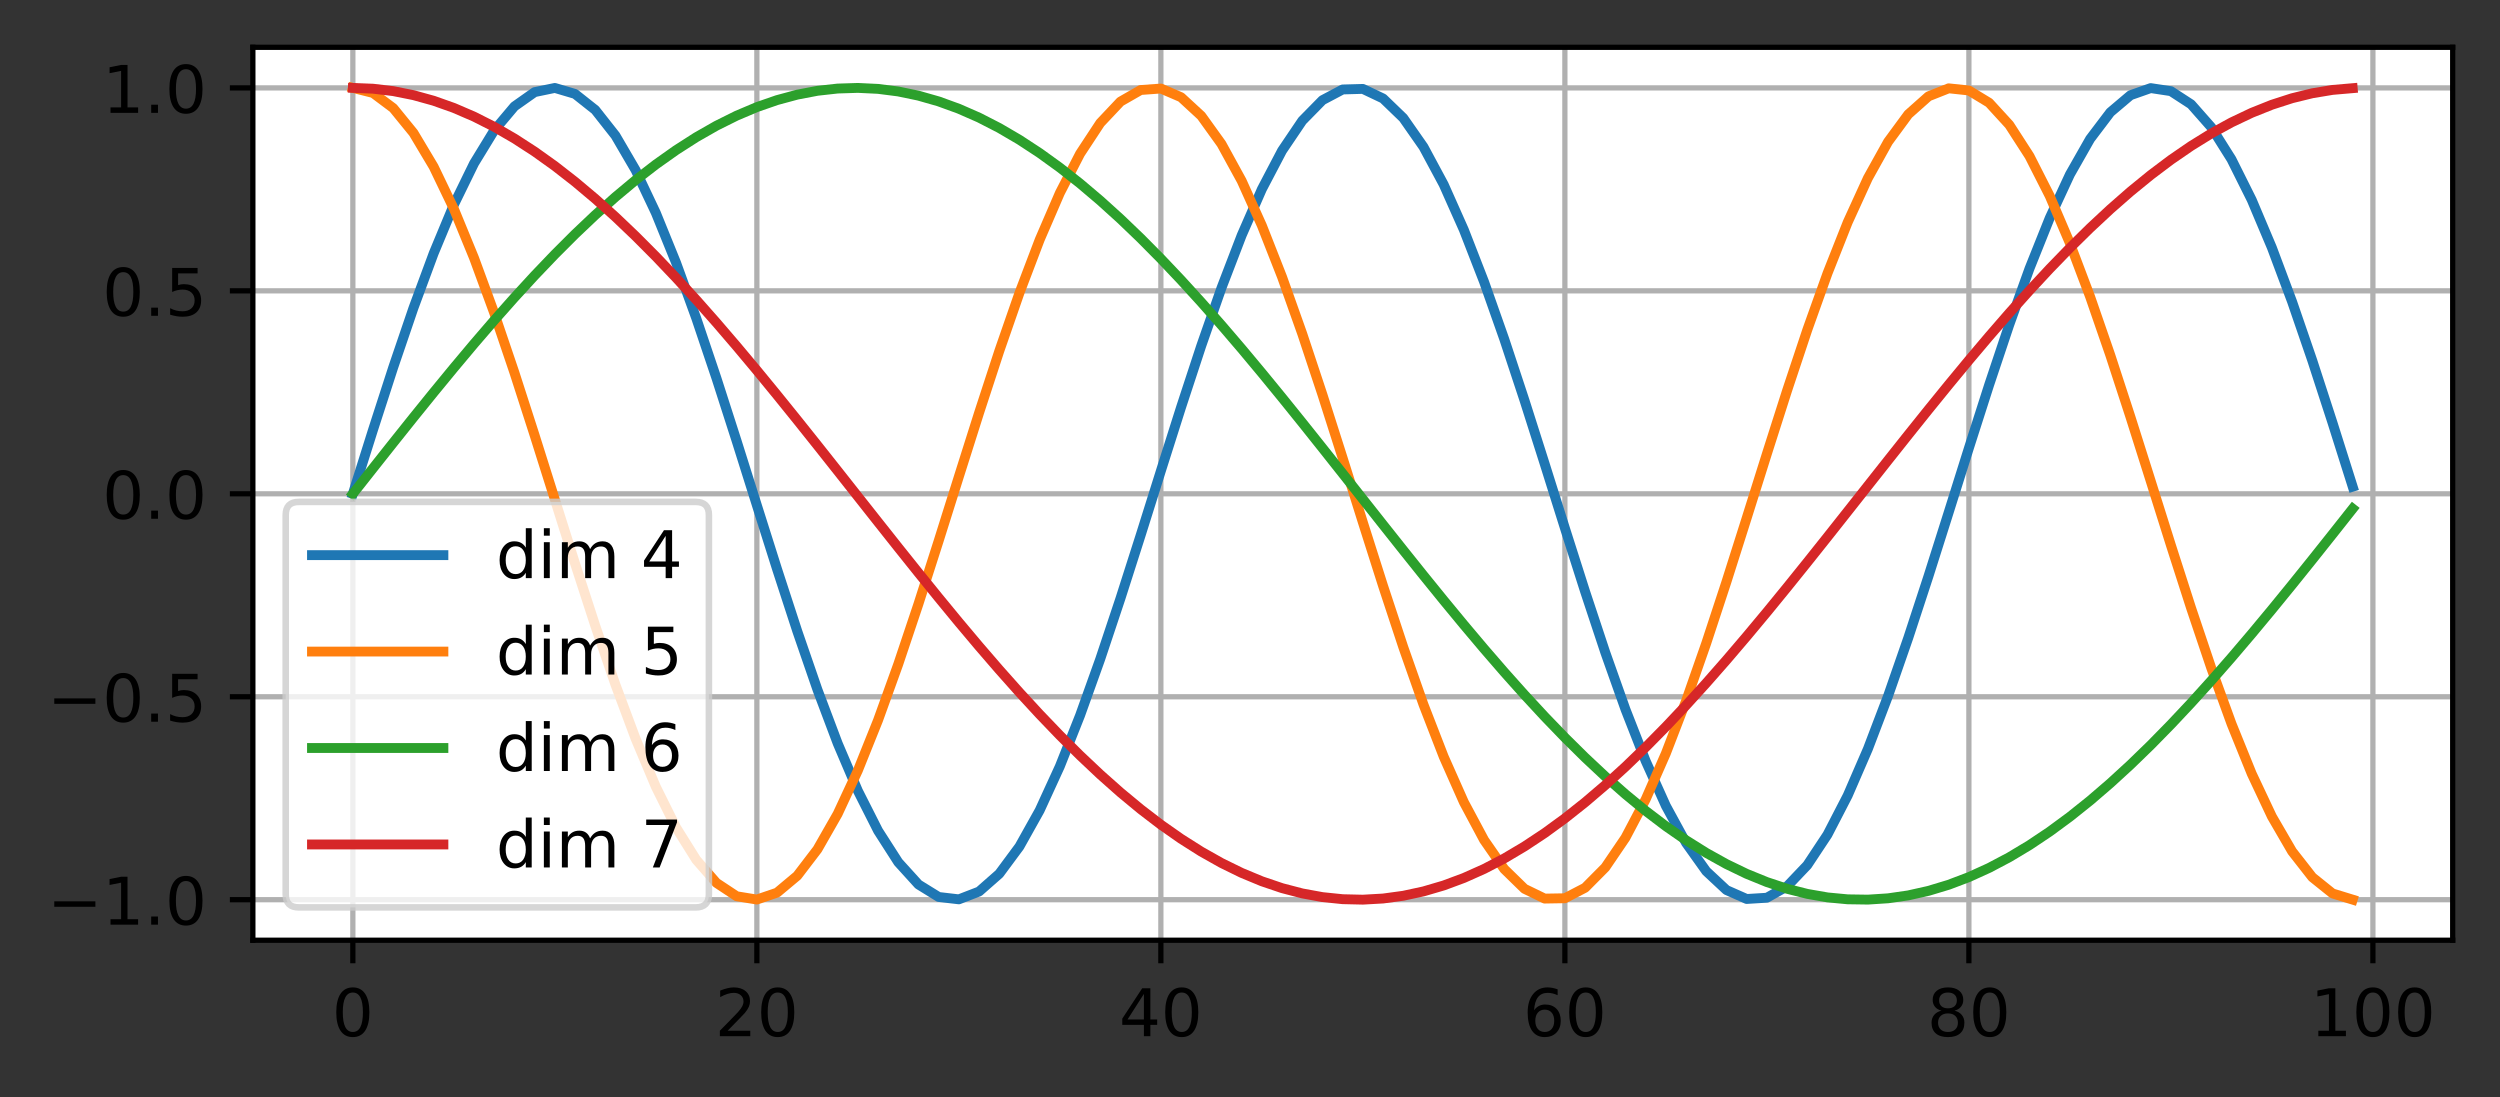 <?xml version="1.0" encoding="utf-8" standalone="no"?>
<!DOCTYPE svg PUBLIC "-//W3C//DTD SVG 1.1//EN"
  "http://www.w3.org/Graphics/SVG/1.1/DTD/svg11.dtd">
<!-- Created with matplotlib (https://matplotlib.org/) -->
<svg height="166.978pt" version="1.1" viewBox="0 0 380.483 166.978" width="380.483pt" xmlns="http://www.w3.org/2000/svg" xmlns:xlink="http://www.w3.org/1999/xlink">
 <rect x="0" y="0" width="380.483" height="166.978" fill="#333333" stroke="none"/>
 <defs>
  <style type="text/css">
*{stroke-linecap:butt;stroke-linejoin:round;}
  </style>
 </defs>
 <g id="figure_1">
  <g id="patch_1">
   <path d="M -0 166.978 
L 380.483 166.978 
L 380.483 0 
L -0 0 
z
" style="fill:none;"/>
  </g>
  <g id="axes_1">
   <g id="patch_2">
    <path d="M 38.483 143.1 
L 373.283 143.1 
L 373.283 7.2 
L 38.483 7.2 
z
" style="fill:#ffffff;"/>
   </g>
   <g id="matplotlib.axis_1">
    <g id="xtick_1">
     <g id="line2d_1">
      <path clip-path="url(#pd95109dff1)" d="M 53.701 143.1 
L 53.701 7.2 
" style="fill:none;stroke:#b0b0b0;stroke-linecap:square;stroke-width:0.8;"/>
     </g>
     <g id="line2d_2">
      <defs>
       <path d="M 0 0 
L 0 3.5 
" id="ma8c81b1898" style="stroke:#000000;stroke-width:0.8;"/>
      </defs>
      <g>
       <use style="stroke:#000000;stroke-width:0.8;" x="53.701" xlink:href="#ma8c81b1898" y="143.1"/>
      </g>
     </g>
     <g id="text_1">
      <!-- 0 -->
      <defs>
       <path d="M 31.781 66.406 
Q 24.172 66.406 20.328 58.906 
Q 16.5 51.422 16.5 36.375 
Q 16.5 21.391 20.328 13.891 
Q 24.172 6.391 31.781 6.391 
Q 39.453 6.391 43.281 13.891 
Q 47.125 21.391 47.125 36.375 
Q 47.125 51.422 43.281 58.906 
Q 39.453 66.406 31.781 66.406 
z
M 31.781 74.219 
Q 44.047 74.219 50.516 64.516 
Q 56.984 54.828 56.984 36.375 
Q 56.984 17.969 50.516 8.266 
Q 44.047 -1.422 31.781 -1.422 
Q 19.531 -1.422 13.062 8.266 
Q 6.594 17.969 6.594 36.375 
Q 6.594 54.828 13.062 64.516 
Q 19.531 74.219 31.781 74.219 
z
" id="DejaVuSans-48"/>
      </defs>
      <g transform="translate(50.52 157.698)scale(0.1 -0.1)">
       <use xlink:href="#DejaVuSans-48"/>
      </g>
     </g>
    </g>
    <g id="xtick_2">
     <g id="line2d_3">
      <path clip-path="url(#pd95109dff1)" d="M 115.189 143.1 
L 115.189 7.2 
" style="fill:none;stroke:#b0b0b0;stroke-linecap:square;stroke-width:0.8;"/>
     </g>
     <g id="line2d_4">
      <g>
       <use style="stroke:#000000;stroke-width:0.8;" x="115.189" xlink:href="#ma8c81b1898" y="143.1"/>
      </g>
     </g>
     <g id="text_2">
      <!-- 20 -->
      <defs>
       <path d="M 19.188 8.297 
L 53.609 8.297 
L 53.609 0 
L 7.328 0 
L 7.328 8.297 
Q 12.938 14.109 22.625 23.891 
Q 32.328 33.688 34.812 36.531 
Q 39.547 41.844 41.422 45.531 
Q 43.312 49.219 43.312 52.781 
Q 43.312 58.594 39.234 62.25 
Q 35.156 65.922 28.609 65.922 
Q 23.969 65.922 18.812 64.312 
Q 13.672 62.703 7.812 59.422 
L 7.812 69.391 
Q 13.766 71.781 18.938 73 
Q 24.125 74.219 28.422 74.219 
Q 39.75 74.219 46.484 68.547 
Q 53.219 62.891 53.219 53.422 
Q 53.219 48.922 51.531 44.891 
Q 49.859 40.875 45.406 35.406 
Q 44.188 33.984 37.641 27.219 
Q 31.109 20.453 19.188 8.297 
z
" id="DejaVuSans-50"/>
      </defs>
      <g transform="translate(108.826 157.698)scale(0.1 -0.1)">
       <use xlink:href="#DejaVuSans-50"/>
       <use x="63.623" xlink:href="#DejaVuSans-48"/>
      </g>
     </g>
    </g>
    <g id="xtick_3">
     <g id="line2d_5">
      <path clip-path="url(#pd95109dff1)" d="M 176.676 143.1 
L 176.676 7.2 
" style="fill:none;stroke:#b0b0b0;stroke-linecap:square;stroke-width:0.8;"/>
     </g>
     <g id="line2d_6">
      <g>
       <use style="stroke:#000000;stroke-width:0.8;" x="176.676" xlink:href="#ma8c81b1898" y="143.1"/>
      </g>
     </g>
     <g id="text_3">
      <!-- 40 -->
      <defs>
       <path d="M 37.797 64.312 
L 12.891 25.391 
L 37.797 25.391 
z
M 35.203 72.906 
L 47.609 72.906 
L 47.609 25.391 
L 58.016 25.391 
L 58.016 17.188 
L 47.609 17.188 
L 47.609 0 
L 37.797 0 
L 37.797 17.188 
L 4.891 17.188 
L 4.891 26.703 
z
" id="DejaVuSans-52"/>
      </defs>
      <g transform="translate(170.314 157.698)scale(0.1 -0.1)">
       <use xlink:href="#DejaVuSans-52"/>
       <use x="63.623" xlink:href="#DejaVuSans-48"/>
      </g>
     </g>
    </g>
    <g id="xtick_4">
     <g id="line2d_7">
      <path clip-path="url(#pd95109dff1)" d="M 238.164 143.1 
L 238.164 7.2 
" style="fill:none;stroke:#b0b0b0;stroke-linecap:square;stroke-width:0.8;"/>
     </g>
     <g id="line2d_8">
      <g>
       <use style="stroke:#000000;stroke-width:0.8;" x="238.164" xlink:href="#ma8c81b1898" y="143.1"/>
      </g>
     </g>
     <g id="text_4">
      <!-- 60 -->
      <defs>
       <path d="M 33.016 40.375 
Q 26.375 40.375 22.484 35.828 
Q 18.609 31.297 18.609 23.391 
Q 18.609 15.531 22.484 10.953 
Q 26.375 6.391 33.016 6.391 
Q 39.656 6.391 43.531 10.953 
Q 47.406 15.531 47.406 23.391 
Q 47.406 31.297 43.531 35.828 
Q 39.656 40.375 33.016 40.375 
z
M 52.594 71.297 
L 52.594 62.312 
Q 48.875 64.062 45.094 64.984 
Q 41.312 65.922 37.594 65.922 
Q 27.828 65.922 22.672 59.328 
Q 17.531 52.734 16.797 39.406 
Q 19.672 43.656 24.016 45.922 
Q 28.375 48.188 33.594 48.188 
Q 44.578 48.188 50.953 41.516 
Q 57.328 34.859 57.328 23.391 
Q 57.328 12.156 50.688 5.359 
Q 44.047 -1.422 33.016 -1.422 
Q 20.359 -1.422 13.672 8.266 
Q 6.984 17.969 6.984 36.375 
Q 6.984 53.656 15.188 63.938 
Q 23.391 74.219 37.203 74.219 
Q 40.922 74.219 44.703 73.484 
Q 48.484 72.75 52.594 71.297 
z
" id="DejaVuSans-54"/>
      </defs>
      <g transform="translate(231.801 157.698)scale(0.1 -0.1)">
       <use xlink:href="#DejaVuSans-54"/>
       <use x="63.623" xlink:href="#DejaVuSans-48"/>
      </g>
     </g>
    </g>
    <g id="xtick_5">
     <g id="line2d_9">
      <path clip-path="url(#pd95109dff1)" d="M 299.651 143.1 
L 299.651 7.2 
" style="fill:none;stroke:#b0b0b0;stroke-linecap:square;stroke-width:0.8;"/>
     </g>
     <g id="line2d_10">
      <g>
       <use style="stroke:#000000;stroke-width:0.8;" x="299.651" xlink:href="#ma8c81b1898" y="143.1"/>
      </g>
     </g>
     <g id="text_5">
      <!-- 80 -->
      <defs>
       <path d="M 31.781 34.625 
Q 24.75 34.625 20.719 30.859 
Q 16.703 27.094 16.703 20.516 
Q 16.703 13.922 20.719 10.156 
Q 24.75 6.391 31.781 6.391 
Q 38.812 6.391 42.859 10.172 
Q 46.922 13.969 46.922 20.516 
Q 46.922 27.094 42.891 30.859 
Q 38.875 34.625 31.781 34.625 
z
M 21.922 38.812 
Q 15.578 40.375 12.031 44.719 
Q 8.5 49.078 8.5 55.328 
Q 8.5 64.062 14.719 69.141 
Q 20.953 74.219 31.781 74.219 
Q 42.672 74.219 48.875 69.141 
Q 55.078 64.062 55.078 55.328 
Q 55.078 49.078 51.531 44.719 
Q 48 40.375 41.703 38.812 
Q 48.828 37.156 52.797 32.312 
Q 56.781 27.484 56.781 20.516 
Q 56.781 9.906 50.312 4.234 
Q 43.844 -1.422 31.781 -1.422 
Q 19.734 -1.422 13.25 4.234 
Q 6.781 9.906 6.781 20.516 
Q 6.781 27.484 10.781 32.312 
Q 14.797 37.156 21.922 38.812 
z
M 18.312 54.391 
Q 18.312 48.734 21.844 45.562 
Q 25.391 42.391 31.781 42.391 
Q 38.141 42.391 41.719 45.562 
Q 45.312 48.734 45.312 54.391 
Q 45.312 60.062 41.719 63.234 
Q 38.141 66.406 31.781 66.406 
Q 25.391 66.406 21.844 63.234 
Q 18.312 60.062 18.312 54.391 
z
" id="DejaVuSans-56"/>
      </defs>
      <g transform="translate(293.289 157.698)scale(0.1 -0.1)">
       <use xlink:href="#DejaVuSans-56"/>
       <use x="63.623" xlink:href="#DejaVuSans-48"/>
      </g>
     </g>
    </g>
    <g id="xtick_6">
     <g id="line2d_11">
      <path clip-path="url(#pd95109dff1)" d="M 361.139 143.1 
L 361.139 7.2 
" style="fill:none;stroke:#b0b0b0;stroke-linecap:square;stroke-width:0.8;"/>
     </g>
     <g id="line2d_12">
      <g>
       <use style="stroke:#000000;stroke-width:0.8;" x="361.139" xlink:href="#ma8c81b1898" y="143.1"/>
      </g>
     </g>
     <g id="text_6">
      <!-- 100 -->
      <defs>
       <path d="M 12.406 8.297 
L 28.516 8.297 
L 28.516 63.922 
L 10.984 60.406 
L 10.984 69.391 
L 28.422 72.906 
L 38.281 72.906 
L 38.281 8.297 
L 54.391 8.297 
L 54.391 0 
L 12.406 0 
z
" id="DejaVuSans-49"/>
      </defs>
      <g transform="translate(351.595 157.698)scale(0.1 -0.1)">
       <use xlink:href="#DejaVuSans-49"/>
       <use x="63.623" xlink:href="#DejaVuSans-48"/>
       <use x="127.246" xlink:href="#DejaVuSans-48"/>
      </g>
     </g>
    </g>
   </g>
   <g id="matplotlib.axis_2">
    <g id="ytick_1">
     <g id="line2d_13">
      <path clip-path="url(#pd95109dff1)" d="M 38.483 136.928 
L 373.283 136.928 
" style="fill:none;stroke:#b0b0b0;stroke-linecap:square;stroke-width:0.8;"/>
     </g>
     <g id="line2d_14">
      <defs>
       <path d="M 0 0 
L -3.5 0 
" id="m259e396dda" style="stroke:#000000;stroke-width:0.8;"/>
      </defs>
      <g>
       <use style="stroke:#000000;stroke-width:0.8;" x="38.483" xlink:href="#m259e396dda" y="136.928"/>
      </g>
     </g>
     <g id="text_7">
      <!-- −1.0 -->
      <defs>
       <path d="M 10.594 35.5 
L 73.188 35.5 
L 73.188 27.203 
L 10.594 27.203 
z
" id="DejaVuSans-8722"/>
       <path d="M 10.688 12.406 
L 21 12.406 
L 21 0 
L 10.688 0 
z
" id="DejaVuSans-46"/>
      </defs>
      <g transform="translate(7.2 140.727)scale(0.1 -0.1)">
       <use xlink:href="#DejaVuSans-8722"/>
       <use x="83.789" xlink:href="#DejaVuSans-49"/>
       <use x="147.412" xlink:href="#DejaVuSans-46"/>
       <use x="179.199" xlink:href="#DejaVuSans-48"/>
      </g>
     </g>
    </g>
    <g id="ytick_2">
     <g id="line2d_15">
      <path clip-path="url(#pd95109dff1)" d="M 38.483 106.04 
L 373.283 106.04 
" style="fill:none;stroke:#b0b0b0;stroke-linecap:square;stroke-width:0.8;"/>
     </g>
     <g id="line2d_16">
      <g>
       <use style="stroke:#000000;stroke-width:0.8;" x="38.483" xlink:href="#m259e396dda" y="106.04"/>
      </g>
     </g>
     <g id="text_8">
      <!-- −0.5 -->
      <defs>
       <path d="M 10.797 72.906 
L 49.516 72.906 
L 49.516 64.594 
L 19.828 64.594 
L 19.828 46.734 
Q 21.969 47.469 24.109 47.828 
Q 26.266 48.188 28.422 48.188 
Q 40.625 48.188 47.75 41.5 
Q 54.891 34.812 54.891 23.391 
Q 54.891 11.625 47.562 5.094 
Q 40.234 -1.422 26.906 -1.422 
Q 22.312 -1.422 17.547 -0.641 
Q 12.797 0.141 7.719 1.703 
L 7.719 11.625 
Q 12.109 9.234 16.797 8.062 
Q 21.484 6.891 26.703 6.891 
Q 35.156 6.891 40.078 11.328 
Q 45.016 15.766 45.016 23.391 
Q 45.016 31 40.078 35.438 
Q 35.156 39.891 26.703 39.891 
Q 22.75 39.891 18.812 39.016 
Q 14.891 38.141 10.797 36.281 
z
" id="DejaVuSans-53"/>
      </defs>
      <g transform="translate(7.2 109.84)scale(0.1 -0.1)">
       <use xlink:href="#DejaVuSans-8722"/>
       <use x="83.789" xlink:href="#DejaVuSans-48"/>
       <use x="147.412" xlink:href="#DejaVuSans-46"/>
       <use x="179.199" xlink:href="#DejaVuSans-53"/>
      </g>
     </g>
    </g>
    <g id="ytick_3">
     <g id="line2d_17">
      <path clip-path="url(#pd95109dff1)" d="M 38.483 75.153 
L 373.283 75.153 
" style="fill:none;stroke:#b0b0b0;stroke-linecap:square;stroke-width:0.8;"/>
     </g>
     <g id="line2d_18">
      <g>
       <use style="stroke:#000000;stroke-width:0.8;" x="38.483" xlink:href="#m259e396dda" y="75.153"/>
      </g>
     </g>
     <g id="text_9">
      <!-- 0.0 -->
      <g transform="translate(15.58 78.952)scale(0.1 -0.1)">
       <use xlink:href="#DejaVuSans-48"/>
       <use x="63.623" xlink:href="#DejaVuSans-46"/>
       <use x="95.41" xlink:href="#DejaVuSans-48"/>
      </g>
     </g>
    </g>
    <g id="ytick_4">
     <g id="line2d_19">
      <path clip-path="url(#pd95109dff1)" d="M 38.483 44.265 
L 373.283 44.265 
" style="fill:none;stroke:#b0b0b0;stroke-linecap:square;stroke-width:0.8;"/>
     </g>
     <g id="line2d_20">
      <g>
       <use style="stroke:#000000;stroke-width:0.8;" x="38.483" xlink:href="#m259e396dda" y="44.265"/>
      </g>
     </g>
     <g id="text_10">
      <!-- 0.5 -->
      <g transform="translate(15.58 48.064)scale(0.1 -0.1)">
       <use xlink:href="#DejaVuSans-48"/>
       <use x="63.623" xlink:href="#DejaVuSans-46"/>
       <use x="95.41" xlink:href="#DejaVuSans-53"/>
      </g>
     </g>
    </g>
    <g id="ytick_5">
     <g id="line2d_21">
      <path clip-path="url(#pd95109dff1)" d="M 38.483 13.377 
L 373.283 13.377 
" style="fill:none;stroke:#b0b0b0;stroke-linecap:square;stroke-width:0.8;"/>
     </g>
     <g id="line2d_22">
      <g>
       <use style="stroke:#000000;stroke-width:0.8;" x="38.483" xlink:href="#m259e396dda" y="13.377"/>
      </g>
     </g>
     <g id="text_11">
      <!-- 1.0 -->
      <g transform="translate(15.58 17.176)scale(0.1 -0.1)">
       <use xlink:href="#DejaVuSans-49"/>
       <use x="63.623" xlink:href="#DejaVuSans-46"/>
       <use x="95.41" xlink:href="#DejaVuSans-48"/>
      </g>
     </g>
    </g>
   </g>
   <g id="line2d_23">
    <path clip-path="url(#pd95109dff1)" d="M 53.701 75.153 
L 56.775 65.403 
L 59.85 55.897 
L 62.924 46.875 
L 65.999 38.561 
L 69.073 31.164 
L 72.147 24.87 
L 75.222 19.836 
L 78.296 16.189 
L 81.37 14.02 
L 84.445 13.383 
L 87.519 14.295 
L 90.594 16.732 
L 93.668 20.634 
L 96.742 25.902 
L 99.817 32.404 
L 102.891 39.978 
L 105.965 48.434 
L 109.04 57.56 
L 112.114 67.126 
L 115.189 76.894 
L 118.263 86.618 
L 121.337 96.055 
L 124.412 104.968 
L 127.486 113.133 
L 130.56 120.347 
L 133.635 126.427 
L 136.709 131.222 
L 139.784 134.612 
L 142.858 136.512 
L 145.932 136.873 
L 149.007 135.687 
L 152.081 132.984 
L 155.156 128.831 
L 158.23 123.333 
L 161.304 116.627 
L 164.379 108.881 
L 167.453 100.29 
L 170.527 91.069 
L 173.602 81.449 
L 176.676 71.671 
L 179.751 61.98 
L 182.825 52.62 
L 185.899 43.824 
L 188.974 35.814 
L 192.048 28.79 
L 195.122 22.927 
L 198.197 18.374 
L 201.271 15.245 
L 204.346 13.616 
L 207.42 13.531 
L 210.494 14.99 
L 213.569 17.957 
L 216.643 22.357 
L 219.718 28.081 
L 222.792 34.985 
L 225.866 42.896 
L 228.941 51.616 
L 232.015 60.925 
L 235.089 70.591 
L 238.164 80.371 
L 241.238 90.021 
L 244.313 99.298 
L 247.387 107.97 
L 250.461 115.819 
L 253.536 122.648 
L 256.61 128.287 
L 259.684 132.595 
L 262.759 135.462 
L 265.833 136.818 
L 268.908 136.628 
L 271.982 134.897 
L 275.056 131.668 
L 278.131 127.023 
L 281.205 121.077 
L 284.28 113.981 
L 287.354 105.911 
L 290.428 97.07 
L 293.503 87.68 
L 296.577 77.976 
L 299.651 68.201 
L 302.726 58.6 
L 305.8 49.414 
L 308.875 40.874 
L 311.949 33.192 
L 315.023 26.562 
L 318.098 21.151 
L 321.172 17.093 
L 324.246 14.49 
L 327.321 13.408 
L 330.395 13.874 
L 333.47 15.875 
L 336.544 19.363 
L 339.618 24.249 
L 342.693 30.411 
L 345.767 37.694 
L 348.841 45.917 
L 351.916 54.872 
L 354.99 64.336 
L 358.065 74.07 
" style="fill:none;stroke:#1f77b4;stroke-linecap:square;stroke-width:1.5;"/>
   </g>
   <g id="line2d_24">
    <path clip-path="url(#pd95109dff1)" d="M 53.701 13.377 
L 56.775 14.152 
L 59.85 16.455 
L 62.924 20.229 
L 65.999 25.381 
L 69.073 31.78 
L 72.147 39.266 
L 75.222 47.652 
L 78.296 56.727 
L 81.37 66.264 
L 84.445 76.023 
L 87.519 85.761 
L 90.594 95.233 
L 93.668 104.202 
L 96.742 112.443 
L 99.817 119.748 
L 102.891 125.936 
L 105.965 130.851 
L 109.04 134.37 
L 112.114 136.404 
L 115.189 136.904 
L 118.263 135.855 
L 121.337 133.284 
L 124.412 129.257 
L 127.486 123.873 
L 130.56 117.268 
L 133.635 109.608 
L 136.709 101.083 
L 139.784 91.909 
L 142.858 82.315 
L 145.932 72.541 
L 149.007 62.833 
L 152.081 53.433 
L 155.156 44.578 
L 158.23 36.489 
L 161.304 29.37 
L 164.379 23.398 
L 167.453 18.723 
L 170.527 15.463 
L 173.602 13.699 
L 176.676 13.475 
L 179.751 14.798 
L 182.825 17.633 
L 185.899 21.91 
L 188.974 27.522 
L 192.048 34.328 
L 195.122 42.157 
L 198.197 50.813 
L 201.271 60.079 
L 204.346 69.723 
L 207.42 79.503 
L 210.494 89.174 
L 213.569 98.494 
L 216.643 107.228 
L 219.718 115.159 
L 222.792 122.087 
L 225.866 127.838 
L 228.941 132.268 
L 232.015 135.267 
L 235.089 136.759 
L 238.164 136.707 
L 241.238 135.112 
L 244.313 132.014 
L 247.387 127.491 
L 250.461 121.655 
L 253.536 114.654 
L 256.61 106.663 
L 259.684 97.882 
L 262.759 88.531 
L 265.833 78.845 
L 268.908 69.067 
L 271.982 59.441 
L 275.056 50.208 
L 278.131 41.601 
L 281.205 33.835 
L 284.28 27.105 
L 287.354 21.579 
L 290.428 17.396 
L 293.503 14.661 
L 296.577 13.442 
L 299.651 13.77 
L 302.726 15.636 
L 305.8 18.995 
L 308.875 23.761 
L 311.949 29.815 
L 315.023 37.006 
L 318.098 45.153 
L 321.172 54.052 
L 324.246 63.479 
L 327.321 73.2 
L 330.395 82.969 
L 333.47 92.543 
L 336.544 101.68 
L 339.618 110.153 
L 342.693 117.748 
L 345.767 124.276 
L 348.841 129.572 
L 351.916 133.504 
L 354.99 135.974 
L 358.065 136.919 
" style="fill:none;stroke:#ff7f0e;stroke-linecap:square;stroke-width:1.5;"/>
   </g>
   <g id="line2d_25">
    <path clip-path="url(#pd95109dff1)" d="M 53.701 75.153 
L 56.775 71.258 
L 59.85 67.378 
L 62.924 63.529 
L 65.999 59.727 
L 69.073 55.986 
L 72.147 52.321 
L 75.222 48.747 
L 78.296 45.278 
L 81.37 41.928 
L 84.445 38.71 
L 87.519 35.638 
L 90.594 32.722 
L 93.668 29.976 
L 96.742 27.409 
L 99.817 25.032 
L 102.891 22.855 
L 105.965 20.886 
L 109.04 19.132 
L 112.114 17.602 
L 115.189 16.301 
L 118.263 15.234 
L 121.337 14.405 
L 124.412 13.819 
L 127.486 13.476 
L 130.56 13.379 
L 133.635 13.527 
L 136.709 13.921 
L 139.784 14.559 
L 142.858 15.437 
L 145.932 16.554 
L 149.007 17.903 
L 152.081 19.481 
L 155.156 21.28 
L 158.23 23.293 
L 161.304 25.513 
L 164.379 27.93 
L 167.453 30.535 
L 170.527 33.318 
L 173.602 36.267 
L 176.676 39.372 
L 179.751 42.618 
L 182.825 45.994 
L 185.899 49.486 
L 188.974 53.08 
L 192.048 56.762 
L 195.122 60.517 
L 198.197 64.331 
L 201.271 68.187 
L 204.346 72.071 
L 207.42 75.968 
L 210.494 79.861 
L 213.569 83.735 
L 216.643 87.576 
L 219.718 91.367 
L 222.792 95.093 
L 225.866 98.74 
L 228.941 102.293 
L 232.015 105.738 
L 235.089 109.062 
L 238.164 112.25 
L 241.238 115.291 
L 244.313 118.172 
L 247.387 120.882 
L 250.461 123.41 
L 253.536 125.745 
L 256.61 127.88 
L 259.684 129.805 
L 262.759 131.512 
L 265.833 132.995 
L 268.908 134.247 
L 271.982 135.265 
L 275.056 136.043 
L 278.131 136.579 
L 281.205 136.87 
L 284.28 136.916 
L 287.354 136.716 
L 290.428 136.271 
L 293.503 135.583 
L 296.577 134.654 
L 299.651 133.489 
L 302.726 132.091 
L 305.8 130.467 
L 308.875 128.622 
L 311.949 126.565 
L 315.023 124.303 
L 318.098 121.846 
L 321.172 119.202 
L 324.246 116.384 
L 327.321 113.401 
L 330.395 110.266 
L 333.47 106.992 
L 336.544 103.59 
L 339.618 100.076 
L 342.693 96.462 
L 345.767 92.764 
L 348.841 88.995 
L 351.916 85.171 
L 354.99 81.308 
L 358.065 77.42 
" style="fill:none;stroke:#2ca02c;stroke-linecap:square;stroke-width:1.5;"/>
   </g>
   <g id="line2d_26">
    <path clip-path="url(#pd95109dff1)" d="M 53.701 13.377 
L 56.775 13.5 
L 59.85 13.868 
L 62.924 14.481 
L 65.999 15.334 
L 69.073 16.426 
L 72.147 17.751 
L 75.222 19.305 
L 78.296 21.081 
L 81.37 23.073 
L 84.445 25.271 
L 87.519 27.668 
L 90.594 30.254 
L 93.668 33.019 
L 96.742 35.952 
L 99.817 39.04 
L 102.891 42.272 
L 105.965 45.635 
L 109.04 49.116 
L 112.114 52.7 
L 115.189 56.373 
L 118.263 60.122 
L 121.337 63.93 
L 124.412 67.782 
L 127.486 71.664 
L 130.56 75.56 
L 133.635 79.455 
L 136.709 83.332 
L 139.784 87.176 
L 142.858 90.973 
L 145.932 94.707 
L 149.007 98.363 
L 152.081 101.926 
L 155.156 105.383 
L 158.23 108.72 
L 161.304 111.923 
L 164.379 114.98 
L 167.453 117.879 
L 170.527 120.607 
L 173.602 123.154 
L 176.676 125.511 
L 179.751 127.666 
L 182.825 129.613 
L 185.899 131.344 
L 188.974 132.85 
L 192.048 134.127 
L 195.122 135.169 
L 198.197 135.973 
L 201.271 136.534 
L 204.346 136.851 
L 207.42 136.923 
L 210.494 136.748 
L 213.569 136.329 
L 216.643 135.666 
L 219.718 134.762 
L 222.792 133.621 
L 225.866 132.248 
L 228.941 130.647 
L 232.015 128.825 
L 235.089 126.79 
L 238.164 124.549 
L 241.238 122.111 
L 244.313 119.487 
L 247.387 116.686 
L 250.461 113.72 
L 253.536 110.601 
L 256.61 107.34 
L 259.684 103.952 
L 262.759 100.448 
L 265.833 96.844 
L 268.908 93.154 
L 271.982 89.392 
L 275.056 85.573 
L 278.131 81.713 
L 281.205 77.827 
L 284.28 73.93 
L 287.354 70.038 
L 290.428 66.167 
L 293.503 62.331 
L 296.577 58.546 
L 299.651 54.827 
L 302.726 51.189 
L 305.8 47.647 
L 308.875 44.214 
L 311.949 40.904 
L 315.023 37.73 
L 318.098 34.706 
L 321.172 31.842 
L 324.246 29.151 
L 327.321 26.642 
L 330.395 24.327 
L 333.47 22.214 
L 336.544 20.312 
L 339.618 18.628 
L 342.693 17.169 
L 345.767 15.941 
L 348.841 14.948 
L 351.916 14.195 
L 354.99 13.685 
L 358.065 13.419 
" style="fill:none;stroke:#d62728;stroke-linecap:square;stroke-width:1.5;"/>
   </g>
   <g id="patch_3">
    <path d="M 38.483 143.1 
L 38.483 7.2 
" style="fill:none;stroke:#000000;stroke-linecap:square;stroke-linejoin:miter;stroke-width:0.8;"/>
   </g>
   <g id="patch_4">
    <path d="M 373.283 143.1 
L 373.283 7.2 
" style="fill:none;stroke:#000000;stroke-linecap:square;stroke-linejoin:miter;stroke-width:0.8;"/>
   </g>
   <g id="patch_5">
    <path d="M 38.483 143.1 
L 373.283 143.1 
" style="fill:none;stroke:#000000;stroke-linecap:square;stroke-linejoin:miter;stroke-width:0.8;"/>
   </g>
   <g id="patch_6">
    <path d="M 38.483 7.2 
L 373.283 7.2 
" style="fill:none;stroke:#000000;stroke-linecap:square;stroke-linejoin:miter;stroke-width:0.8;"/>
   </g>
   <g id="legend_1">
    <g id="patch_7">
     <path d="M 45.483 138.1 
L 105.891 138.1 
Q 107.891 138.1 107.891 136.1 
L 107.891 78.388 
Q 107.891 76.388 105.891 76.388 
L 45.483 76.388 
Q 43.483 76.388 43.483 78.388 
L 43.483 136.1 
Q 43.483 138.1 45.483 138.1 
z
" style="fill:#ffffff;opacity:0.8;stroke:#cccccc;stroke-linejoin:miter;"/>
    </g>
    <g id="line2d_27">
     <path d="M 47.483 84.486 
L 67.483 84.486 
" style="fill:none;stroke:#1f77b4;stroke-linecap:square;stroke-width:1.5;"/>
    </g>
    <g id="line2d_28"/>
    <g id="text_12">
     <!-- dim 4 -->
     <defs>
      <path d="M 45.406 46.391 
L 45.406 75.984 
L 54.391 75.984 
L 54.391 0 
L 45.406 0 
L 45.406 8.203 
Q 42.578 3.328 38.25 0.953 
Q 33.938 -1.422 27.875 -1.422 
Q 17.969 -1.422 11.734 6.484 
Q 5.516 14.406 5.516 27.297 
Q 5.516 40.188 11.734 48.094 
Q 17.969 56 27.875 56 
Q 33.938 56 38.25 53.625 
Q 42.578 51.266 45.406 46.391 
z
M 14.797 27.297 
Q 14.797 17.391 18.875 11.75 
Q 22.953 6.109 30.078 6.109 
Q 37.203 6.109 41.297 11.75 
Q 45.406 17.391 45.406 27.297 
Q 45.406 37.203 41.297 42.844 
Q 37.203 48.484 30.078 48.484 
Q 22.953 48.484 18.875 42.844 
Q 14.797 37.203 14.797 27.297 
z
" id="DejaVuSans-100"/>
      <path d="M 9.422 54.688 
L 18.406 54.688 
L 18.406 0 
L 9.422 0 
z
M 9.422 75.984 
L 18.406 75.984 
L 18.406 64.594 
L 9.422 64.594 
z
" id="DejaVuSans-105"/>
      <path d="M 52 44.188 
Q 55.375 50.25 60.062 53.125 
Q 64.75 56 71.094 56 
Q 79.641 56 84.281 50.016 
Q 88.922 44.047 88.922 33.016 
L 88.922 0 
L 79.891 0 
L 79.891 32.719 
Q 79.891 40.578 77.094 44.375 
Q 74.312 48.188 68.609 48.188 
Q 61.625 48.188 57.562 43.547 
Q 53.516 38.922 53.516 30.906 
L 53.516 0 
L 44.484 0 
L 44.484 32.719 
Q 44.484 40.625 41.703 44.406 
Q 38.922 48.188 33.109 48.188 
Q 26.219 48.188 22.156 43.531 
Q 18.109 38.875 18.109 30.906 
L 18.109 0 
L 9.078 0 
L 9.078 54.688 
L 18.109 54.688 
L 18.109 46.188 
Q 21.188 51.219 25.484 53.609 
Q 29.781 56 35.688 56 
Q 41.656 56 45.828 52.969 
Q 50 49.953 52 44.188 
z
" id="DejaVuSans-109"/>
      <path id="DejaVuSans-32"/>
     </defs>
     <g transform="translate(75.483 87.986)scale(0.1 -0.1)">
      <use xlink:href="#DejaVuSans-100"/>
      <use x="63.477" xlink:href="#DejaVuSans-105"/>
      <use x="91.26" xlink:href="#DejaVuSans-109"/>
      <use x="188.672" xlink:href="#DejaVuSans-32"/>
      <use x="220.459" xlink:href="#DejaVuSans-52"/>
     </g>
    </g>
    <g id="line2d_29">
     <path d="M 47.483 99.164 
L 67.483 99.164 
" style="fill:none;stroke:#ff7f0e;stroke-linecap:square;stroke-width:1.5;"/>
    </g>
    <g id="line2d_30"/>
    <g id="text_13">
     <!-- dim 5 -->
     <g transform="translate(75.483 102.664)scale(0.1 -0.1)">
      <use xlink:href="#DejaVuSans-100"/>
      <use x="63.477" xlink:href="#DejaVuSans-105"/>
      <use x="91.26" xlink:href="#DejaVuSans-109"/>
      <use x="188.672" xlink:href="#DejaVuSans-32"/>
      <use x="220.459" xlink:href="#DejaVuSans-53"/>
     </g>
    </g>
    <g id="line2d_31">
     <path d="M 47.483 113.842 
L 67.483 113.842 
" style="fill:none;stroke:#2ca02c;stroke-linecap:square;stroke-width:1.5;"/>
    </g>
    <g id="line2d_32"/>
    <g id="text_14">
     <!-- dim 6 -->
     <g transform="translate(75.483 117.342)scale(0.1 -0.1)">
      <use xlink:href="#DejaVuSans-100"/>
      <use x="63.477" xlink:href="#DejaVuSans-105"/>
      <use x="91.26" xlink:href="#DejaVuSans-109"/>
      <use x="188.672" xlink:href="#DejaVuSans-32"/>
      <use x="220.459" xlink:href="#DejaVuSans-54"/>
     </g>
    </g>
    <g id="line2d_33">
     <path d="M 47.483 128.52 
L 67.483 128.52 
" style="fill:none;stroke:#d62728;stroke-linecap:square;stroke-width:1.5;"/>
    </g>
    <g id="line2d_34"/>
    <g id="text_15">
     <!-- dim 7 -->
     <defs>
      <path d="M 8.203 72.906 
L 55.078 72.906 
L 55.078 68.703 
L 28.609 0 
L 18.312 0 
L 43.219 64.594 
L 8.203 64.594 
z
" id="DejaVuSans-55"/>
     </defs>
     <g transform="translate(75.483 132.02)scale(0.1 -0.1)">
      <use xlink:href="#DejaVuSans-100"/>
      <use x="63.477" xlink:href="#DejaVuSans-105"/>
      <use x="91.26" xlink:href="#DejaVuSans-109"/>
      <use x="188.672" xlink:href="#DejaVuSans-32"/>
      <use x="220.459" xlink:href="#DejaVuSans-55"/>
     </g>
    </g>
   </g>
  </g>
 </g>
 <defs>
  <clipPath id="pd95109dff1">
   <rect height="135.9" width="334.8" x="38.483" y="7.2"/>
  </clipPath>
 </defs>
</svg>

